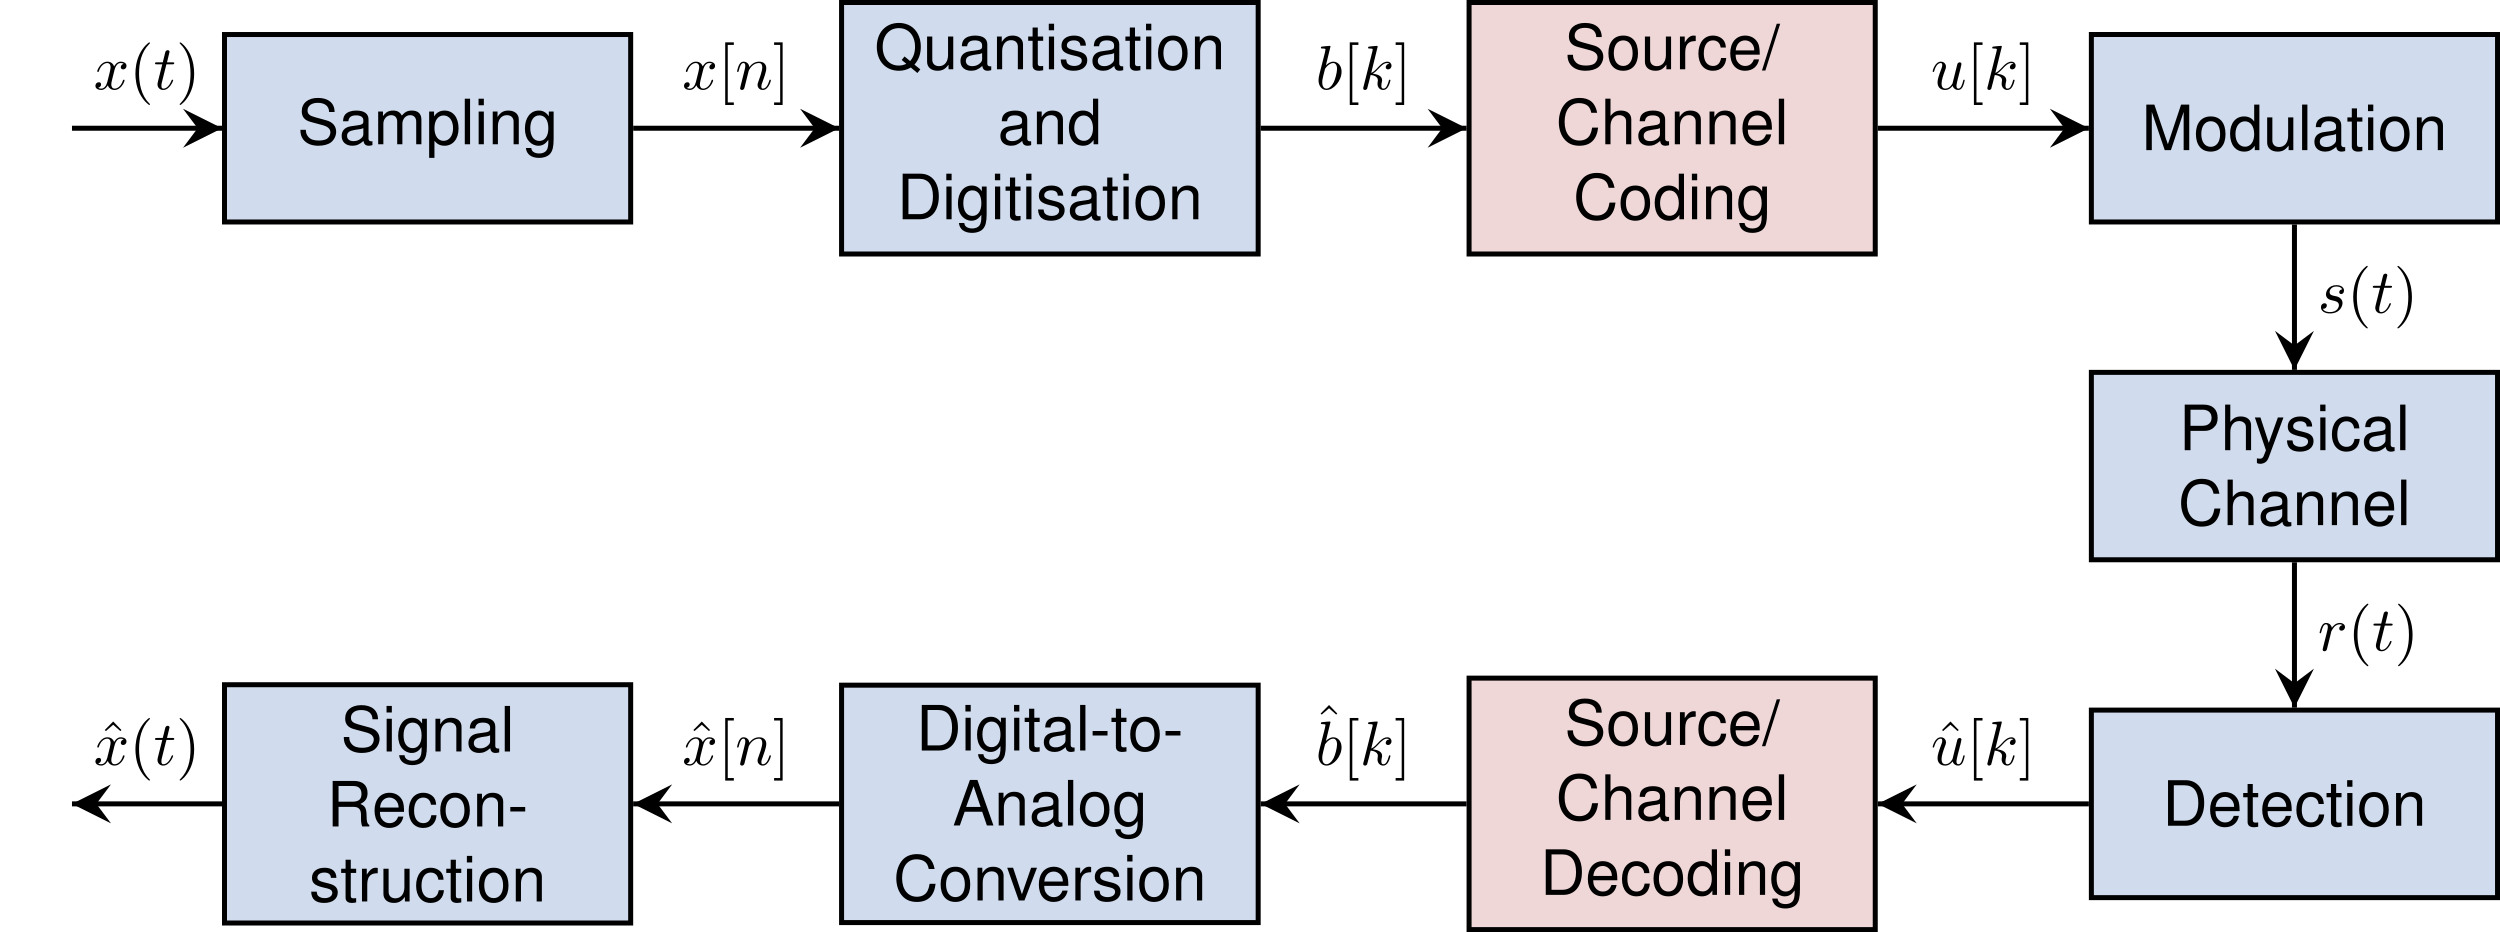 <?xml version="1.0" encoding="UTF-8"?>
<svg xmlns="http://www.w3.org/2000/svg" xmlns:xlink="http://www.w3.org/1999/xlink" width="398.584pt" height="148.609pt" viewBox="0 0 398.584 148.609" version="1.1">
<defs>
<g>
<symbol overflow="visible" id="glyph0-0">
<path style="stroke:none;" d=""/>
</symbol>
<symbol overflow="visible" id="glyph0-1">
<path style="stroke:none;" d="M 5.938 -5.141 C 5.938 -6.562 4.953 -7.391 3.281 -7.391 C 1.688 -7.391 0.703 -6.562 0.703 -5.25 C 0.703 -4.359 1.172 -3.812 2.125 -3.562 L 3.922 -3.078 C 4.844 -2.844 5.266 -2.469 5.266 -1.906 C 5.266 -1.516 5.047 -1.109 4.75 -0.891 C 4.453 -0.703 4 -0.594 3.406 -0.594 C 2.625 -0.594 2.078 -0.781 1.734 -1.203 C 1.469 -1.516 1.344 -1.859 1.359 -2.312 L 0.484 -2.312 C 0.484 -1.641 0.625 -1.203 0.906 -0.812 C 1.406 -0.125 2.25 0.234 3.344 0.234 C 4.219 0.234 4.922 0.031 5.391 -0.328 C 5.875 -0.719 6.188 -1.359 6.188 -2 C 6.188 -2.891 5.625 -3.547 4.641 -3.812 L 2.828 -4.312 C 1.938 -4.547 1.625 -4.828 1.625 -5.391 C 1.625 -6.125 2.266 -6.609 3.25 -6.609 C 4.406 -6.609 5.047 -6.078 5.062 -5.141 Z M 5.938 -5.141 "/>
</symbol>
<symbol overflow="visible" id="glyph0-2">
<path style="stroke:none;" d="M 5.328 -0.484 C 5.25 -0.469 5.203 -0.469 5.156 -0.469 C 4.859 -0.469 4.703 -0.625 4.703 -0.875 L 4.703 -3.953 C 4.703 -4.875 4.031 -5.375 2.734 -5.375 C 1.984 -5.375 1.359 -5.156 1 -4.766 C 0.766 -4.5 0.672 -4.203 0.641 -3.672 L 1.484 -3.672 C 1.562 -4.312 1.938 -4.609 2.719 -4.609 C 3.453 -4.609 3.875 -4.328 3.875 -3.828 L 3.875 -3.609 C 3.875 -3.266 3.672 -3.109 3.016 -3.031 C 1.828 -2.875 1.656 -2.844 1.328 -2.719 C 0.734 -2.469 0.422 -2 0.422 -1.312 C 0.422 -0.375 1.078 0.234 2.141 0.234 C 2.797 0.234 3.312 0 3.906 -0.531 C 3.969 -0.016 4.234 0.234 4.766 0.234 C 4.938 0.234 5.062 0.203 5.328 0.141 Z M 3.875 -1.641 C 3.875 -1.359 3.797 -1.203 3.547 -0.969 C 3.203 -0.656 2.797 -0.5 2.312 -0.5 C 1.672 -0.5 1.281 -0.812 1.281 -1.328 C 1.281 -1.891 1.656 -2.156 2.547 -2.297 C 3.422 -2.406 3.594 -2.453 3.875 -2.578 Z M 3.875 -1.641 "/>
</symbol>
<symbol overflow="visible" id="glyph0-3">
<path style="stroke:none;" d="M 0.703 -5.219 L 0.703 0 L 1.531 0 L 1.531 -3.281 C 1.531 -4.031 2.078 -4.641 2.766 -4.641 C 3.375 -4.641 3.734 -4.266 3.734 -3.594 L 3.734 0 L 4.562 0 L 4.562 -3.281 C 4.562 -4.031 5.109 -4.641 5.797 -4.641 C 6.406 -4.641 6.766 -4.25 6.766 -3.594 L 6.766 0 L 7.594 0 L 7.594 -3.922 C 7.594 -4.859 7.062 -5.375 6.078 -5.375 C 5.391 -5.375 4.969 -5.156 4.469 -4.578 C 4.172 -5.141 3.75 -5.375 3.078 -5.375 C 2.375 -5.375 1.906 -5.109 1.469 -4.484 L 1.469 -5.219 Z M 0.703 -5.219 "/>
</symbol>
<symbol overflow="visible" id="glyph0-4">
<path style="stroke:none;" d="M 0.531 2.172 L 1.375 2.172 L 1.375 -0.547 C 1.812 -0.016 2.297 0.234 2.984 0.234 C 4.328 0.234 5.219 -0.859 5.219 -2.516 C 5.219 -4.281 4.359 -5.375 2.969 -5.375 C 2.266 -5.375 1.688 -5.047 1.312 -4.438 L 1.312 -5.219 L 0.531 -5.219 Z M 2.828 -4.594 C 3.75 -4.594 4.344 -3.781 4.344 -2.547 C 4.344 -1.359 3.734 -0.547 2.828 -0.547 C 1.953 -0.547 1.375 -1.344 1.375 -2.578 C 1.375 -3.797 1.953 -4.594 2.828 -4.594 Z M 2.828 -4.594 "/>
</symbol>
<symbol overflow="visible" id="glyph0-5">
<path style="stroke:none;" d="M 1.516 -7.266 L 0.672 -7.266 L 0.672 0 L 1.516 0 Z M 1.516 -7.266 "/>
</symbol>
<symbol overflow="visible" id="glyph0-6">
<path style="stroke:none;" d="M 1.5 -5.219 L 0.672 -5.219 L 0.672 0 L 1.5 0 Z M 1.5 -7.266 L 0.656 -7.266 L 0.656 -6.219 L 1.5 -6.219 Z M 1.5 -7.266 "/>
</symbol>
<symbol overflow="visible" id="glyph0-7">
<path style="stroke:none;" d="M 0.703 -5.219 L 0.703 0 L 1.531 0 L 1.531 -2.875 C 1.531 -3.953 2.094 -4.641 2.953 -4.641 C 3.609 -4.641 4.031 -4.25 4.031 -3.625 L 4.031 0 L 4.859 0 L 4.859 -3.953 C 4.859 -4.812 4.203 -5.375 3.203 -5.375 C 2.422 -5.375 1.922 -5.078 1.469 -4.344 L 1.469 -5.219 Z M 0.703 -5.219 "/>
</symbol>
<symbol overflow="visible" id="glyph0-8">
<path style="stroke:none;" d="M 4.109 -5.219 L 4.109 -4.469 C 3.688 -5.078 3.188 -5.375 2.516 -5.375 C 1.188 -5.375 0.297 -4.219 0.297 -2.516 C 0.297 -1.672 0.516 -0.969 0.953 -0.469 C 1.328 -0.031 1.891 0.234 2.438 0.234 C 3.094 0.234 3.562 -0.047 4.031 -0.703 L 4.031 -0.438 C 4.031 0.266 3.938 0.703 3.734 0.984 C 3.516 1.297 3.078 1.469 2.578 1.469 C 2.188 1.469 1.859 1.375 1.625 1.203 C 1.438 1.047 1.359 0.906 1.312 0.594 L 0.453 0.594 C 0.547 1.578 1.312 2.172 2.547 2.172 C 3.312 2.172 3.984 1.922 4.328 1.5 C 4.719 1.031 4.875 0.375 4.875 -0.859 L 4.875 -5.219 Z M 2.609 -4.609 C 3.5 -4.609 4.031 -3.844 4.031 -2.547 C 4.031 -1.297 3.484 -0.531 2.609 -0.531 C 1.703 -0.531 1.156 -1.312 1.156 -2.578 C 1.156 -3.828 1.719 -4.609 2.609 -4.609 Z M 2.609 -4.609 "/>
</symbol>
<symbol overflow="visible" id="glyph0-9">
<path style="stroke:none;" d="M 7.312 0.016 L 6.375 -0.75 C 7.062 -1.516 7.391 -2.453 7.391 -3.594 C 7.391 -5.859 5.984 -7.391 3.891 -7.391 C 1.797 -7.391 0.375 -5.859 0.375 -3.578 C 0.375 -1.312 1.797 0.234 3.891 0.234 C 4.609 0.234 5.203 0.062 5.797 -0.281 L 6.844 0.594 Z M 4.797 -2.047 L 4.344 -1.484 L 5.078 -0.875 C 4.641 -0.672 4.312 -0.594 3.875 -0.594 C 2.328 -0.594 1.312 -1.781 1.312 -3.578 C 1.312 -5.375 2.344 -6.562 3.891 -6.562 C 5.438 -6.562 6.469 -5.375 6.469 -3.594 C 6.469 -2.656 6.219 -1.922 5.688 -1.312 Z M 4.797 -2.047 "/>
</symbol>
<symbol overflow="visible" id="glyph0-10">
<path style="stroke:none;" d="M 4.812 0 L 4.812 -5.219 L 3.984 -5.219 L 3.984 -2.266 C 3.984 -1.203 3.422 -0.5 2.547 -0.5 C 1.891 -0.5 1.469 -0.891 1.469 -1.531 L 1.469 -5.219 L 0.641 -5.219 L 0.641 -1.203 C 0.641 -0.328 1.297 0.234 2.312 0.234 C 3.078 0.234 3.562 -0.047 4.062 -0.734 L 4.062 0 Z M 4.812 0 "/>
</symbol>
<symbol overflow="visible" id="glyph0-11">
<path style="stroke:none;" d="M 2.531 -5.219 L 1.672 -5.219 L 1.672 -6.656 L 0.844 -6.656 L 0.844 -5.219 L 0.141 -5.219 L 0.141 -4.547 L 0.844 -4.547 L 0.844 -0.594 C 0.844 -0.062 1.203 0.234 1.859 0.234 C 2.047 0.234 2.25 0.203 2.531 0.156 L 2.531 -0.531 C 2.422 -0.516 2.297 -0.5 2.141 -0.5 C 1.781 -0.5 1.672 -0.594 1.672 -0.969 L 1.672 -4.547 L 2.531 -4.547 Z M 2.531 -5.219 "/>
</symbol>
<symbol overflow="visible" id="glyph0-12">
<path style="stroke:none;" d="M 4.359 -3.766 C 4.359 -4.797 3.672 -5.375 2.469 -5.375 C 1.25 -5.375 0.469 -4.75 0.469 -3.781 C 0.469 -2.953 0.891 -2.578 2.125 -2.266 L 2.906 -2.078 C 3.484 -1.938 3.703 -1.734 3.703 -1.359 C 3.703 -0.875 3.219 -0.531 2.5 -0.531 C 2.047 -0.531 1.672 -0.672 1.453 -0.891 C 1.328 -1.031 1.266 -1.188 1.219 -1.562 L 0.344 -1.562 C 0.375 -0.344 1.062 0.234 2.422 0.234 C 3.734 0.234 4.578 -0.422 4.578 -1.422 C 4.578 -2.203 4.141 -2.625 3.094 -2.875 L 2.297 -3.078 C 1.625 -3.234 1.328 -3.453 1.328 -3.812 C 1.328 -4.297 1.766 -4.609 2.438 -4.609 C 3.109 -4.609 3.469 -4.312 3.484 -3.766 Z M 4.359 -3.766 "/>
</symbol>
<symbol overflow="visible" id="glyph0-13">
<path style="stroke:none;" d="M 2.719 -5.375 C 1.25 -5.375 0.359 -4.328 0.359 -2.578 C 0.359 -0.812 1.234 0.234 2.719 0.234 C 4.188 0.234 5.078 -0.812 5.078 -2.531 C 5.078 -4.344 4.219 -5.375 2.719 -5.375 Z M 2.719 -4.609 C 3.656 -4.609 4.219 -3.844 4.219 -2.547 C 4.219 -1.312 3.641 -0.531 2.719 -0.531 C 1.797 -0.531 1.219 -1.312 1.219 -2.578 C 1.219 -3.828 1.797 -4.609 2.719 -4.609 Z M 2.719 -4.609 "/>
</symbol>
<symbol overflow="visible" id="glyph0-14">
<path style="stroke:none;" d="M 4.938 -7.266 L 4.109 -7.266 L 4.109 -4.562 C 3.766 -5.094 3.203 -5.375 2.5 -5.375 C 1.141 -5.375 0.266 -4.281 0.266 -2.625 C 0.266 -0.859 1.125 0.234 2.531 0.234 C 3.25 0.234 3.75 -0.047 4.203 -0.688 L 4.203 0 L 4.938 0 Z M 2.641 -4.594 C 3.531 -4.594 4.109 -3.797 4.109 -2.547 C 4.109 -1.344 3.531 -0.547 2.656 -0.547 C 1.734 -0.547 1.125 -1.359 1.125 -2.578 C 1.125 -3.781 1.734 -4.594 2.641 -4.594 Z M 2.641 -4.594 "/>
</symbol>
<symbol overflow="visible" id="glyph0-15">
<path style="stroke:none;" d="M 0.891 0 L 3.688 0 C 5.516 0 6.656 -1.375 6.656 -3.641 C 6.656 -5.891 5.531 -7.266 3.688 -7.266 L 0.891 -7.266 Z M 1.812 -0.812 L 1.812 -6.453 L 3.531 -6.453 C 4.969 -6.453 5.719 -5.484 5.719 -3.625 C 5.719 -1.797 4.969 -0.812 3.531 -0.812 Z M 1.812 -0.812 "/>
</symbol>
<symbol overflow="visible" id="glyph0-16">
<path style="stroke:none;" d="M 0.688 -5.219 L 0.688 0 L 1.531 0 L 1.531 -2.719 C 1.531 -3.453 1.719 -3.953 2.109 -4.234 C 2.375 -4.422 2.625 -4.484 3.203 -4.5 L 3.203 -5.344 C 3.062 -5.359 2.984 -5.375 2.875 -5.375 C 2.344 -5.375 1.938 -5.047 1.453 -4.281 L 1.453 -5.219 Z M 0.688 -5.219 "/>
</symbol>
<symbol overflow="visible" id="glyph0-17">
<path style="stroke:none;" d="M 4.688 -3.469 C 4.656 -3.984 4.547 -4.312 4.344 -4.594 C 3.984 -5.078 3.359 -5.375 2.625 -5.375 C 1.219 -5.375 0.312 -4.25 0.312 -2.516 C 0.312 -0.844 1.203 0.234 2.625 0.234 C 3.875 0.234 4.656 -0.516 4.75 -1.797 L 3.922 -1.797 C 3.781 -0.953 3.344 -0.531 2.641 -0.531 C 1.719 -0.531 1.172 -1.281 1.172 -2.516 C 1.172 -3.828 1.719 -4.609 2.625 -4.609 C 3.312 -4.609 3.766 -4.203 3.859 -3.469 Z M 4.688 -3.469 "/>
</symbol>
<symbol overflow="visible" id="glyph0-18">
<path style="stroke:none;" d="M 5.109 -2.328 C 5.109 -3.125 5.047 -3.609 4.906 -4 C 4.562 -4.859 3.766 -5.375 2.797 -5.375 C 1.328 -5.375 0.406 -4.25 0.406 -2.547 C 0.406 -0.828 1.312 0.234 2.766 0.234 C 3.969 0.234 4.797 -0.453 5 -1.578 L 4.172 -1.578 C 3.938 -0.891 3.469 -0.531 2.797 -0.531 C 2.266 -0.531 1.828 -0.781 1.547 -1.219 C 1.344 -1.516 1.281 -1.812 1.266 -2.328 Z M 1.281 -3.016 C 1.359 -3.984 1.938 -4.609 2.781 -4.609 C 3.594 -4.609 4.234 -3.922 4.234 -3.078 C 4.234 -3.047 4.234 -3.031 4.219 -3.016 Z M 1.281 -3.016 "/>
</symbol>
<symbol overflow="visible" id="glyph0-19">
<path style="stroke:none;" d="M 2.281 -7.266 L -0.078 0.203 L 0.469 0.203 L 2.828 -7.266 Z M 2.281 -7.266 "/>
</symbol>
<symbol overflow="visible" id="glyph0-20">
<path style="stroke:none;" d="M 6.594 -5.016 C 6.312 -6.609 5.391 -7.391 3.797 -7.391 C 2.828 -7.391 2.031 -7.078 1.5 -6.484 C 0.844 -5.766 0.484 -4.719 0.484 -3.547 C 0.484 -2.359 0.844 -1.328 1.531 -0.625 C 2.094 -0.047 2.812 0.234 3.766 0.234 C 5.531 0.234 6.531 -0.734 6.75 -2.656 L 5.797 -2.656 C 5.719 -2.156 5.609 -1.812 5.469 -1.531 C 5.156 -0.922 4.547 -0.594 3.766 -0.594 C 2.328 -0.594 1.406 -1.75 1.406 -3.562 C 1.406 -5.422 2.281 -6.562 3.688 -6.562 C 4.281 -6.562 4.828 -6.391 5.125 -6.109 C 5.391 -5.859 5.547 -5.547 5.656 -5.016 Z M 6.594 -5.016 "/>
</symbol>
<symbol overflow="visible" id="glyph0-21">
<path style="stroke:none;" d="M 0.703 -7.266 L 0.703 0 L 1.531 0 L 1.531 -2.875 C 1.531 -3.953 2.078 -4.641 2.938 -4.641 C 3.203 -4.641 3.484 -4.562 3.672 -4.406 C 3.922 -4.234 4.016 -3.984 4.016 -3.625 L 4.016 0 L 4.844 0 L 4.844 -3.953 C 4.844 -4.828 4.219 -5.375 3.203 -5.375 C 2.469 -5.375 2.016 -5.141 1.531 -4.5 L 1.531 -7.266 Z M 0.703 -7.266 "/>
</symbol>
<symbol overflow="visible" id="glyph0-22">
<path style="stroke:none;" d="M 4.672 0 L 6.703 -6.094 L 6.703 0 L 7.594 0 L 7.594 -7.266 L 6.297 -7.266 L 4.188 -0.938 L 2.031 -7.266 L 0.75 -7.266 L 0.75 0 L 1.625 0 L 1.625 -6.094 L 3.688 0 Z M 4.672 0 "/>
</symbol>
<symbol overflow="visible" id="glyph0-23">
<path style="stroke:none;" d="M 1.828 -3.078 L 4.109 -3.078 C 4.688 -3.078 5.141 -3.25 5.516 -3.594 C 5.969 -4 6.156 -4.469 6.156 -5.141 C 6.156 -6.5 5.344 -7.266 3.906 -7.266 L 0.906 -7.266 L 0.906 0 L 1.828 0 Z M 1.828 -3.891 L 1.828 -6.453 L 3.766 -6.453 C 4.656 -6.453 5.188 -5.969 5.188 -5.172 C 5.188 -4.375 4.656 -3.891 3.766 -3.891 Z M 1.828 -3.891 "/>
</symbol>
<symbol overflow="visible" id="glyph0-24">
<path style="stroke:none;" d="M 3.875 -5.219 L 2.422 -1.156 L 1.094 -5.219 L 0.203 -5.219 L 1.969 0.016 L 1.641 0.844 C 1.516 1.219 1.328 1.359 0.984 1.359 C 0.859 1.359 0.719 1.328 0.531 1.297 L 0.531 2.047 C 0.703 2.141 0.875 2.172 1.094 2.172 C 1.359 2.172 1.656 2.078 1.875 1.922 C 2.141 1.734 2.281 1.516 2.438 1.094 L 4.766 -5.219 Z M 3.875 -5.219 "/>
</symbol>
<symbol overflow="visible" id="glyph0-25">
<path style="stroke:none;" d="M 2.828 -3.109 L 0.453 -3.109 L 0.453 -2.391 L 2.828 -2.391 Z M 2.828 -3.109 "/>
</symbol>
<symbol overflow="visible" id="glyph0-26">
<path style="stroke:none;" d="M 4.719 -2.188 L 5.469 0 L 6.516 0 L 3.953 -7.266 L 2.766 -7.266 L 0.172 0 L 1.156 0 L 1.922 -2.188 Z M 4.469 -2.953 L 2.156 -2.953 L 3.344 -6.266 Z M 4.469 -2.953 "/>
</symbol>
<symbol overflow="visible" id="glyph0-27">
<path style="stroke:none;" d="M 2.844 0 L 4.844 -5.219 L 3.906 -5.219 L 2.438 -0.984 L 1.031 -5.219 L 0.094 -5.219 L 1.938 0 Z M 2.844 0 "/>
</symbol>
<symbol overflow="visible" id="glyph0-28">
<path style="stroke:none;" d="M 1.859 -3.125 L 4.25 -3.125 C 5.078 -3.125 5.438 -2.734 5.438 -1.828 L 5.438 -1.188 C 5.438 -0.734 5.516 -0.297 5.641 0 L 6.766 0 L 6.766 -0.234 C 6.422 -0.469 6.344 -0.734 6.328 -1.688 C 6.312 -2.891 6.125 -3.25 5.344 -3.594 C 6.156 -3.984 6.484 -4.5 6.484 -5.328 C 6.484 -6.578 5.703 -7.266 4.281 -7.266 L 0.922 -7.266 L 0.922 0 L 1.859 0 Z M 1.859 -3.953 L 1.859 -6.453 L 4.094 -6.453 C 4.609 -6.453 4.922 -6.375 5.141 -6.172 C 5.391 -5.969 5.516 -5.625 5.516 -5.188 C 5.516 -4.344 5.078 -3.953 4.094 -3.953 Z M 1.859 -3.953 "/>
</symbol>
<symbol overflow="visible" id="glyph1-0">
<path style="stroke:none;" d=""/>
</symbol>
<symbol overflow="visible" id="glyph1-1">
<path style="stroke:none;" d="M 3.328 -3.016 C 3.391 -3.266 3.625 -4.188 4.312 -4.188 C 4.359 -4.188 4.609 -4.188 4.812 -4.062 C 4.531 -4 4.344 -3.766 4.344 -3.516 C 4.344 -3.359 4.453 -3.172 4.719 -3.172 C 4.938 -3.172 5.25 -3.344 5.25 -3.75 C 5.25 -4.266 4.672 -4.406 4.328 -4.406 C 3.75 -4.406 3.406 -3.875 3.281 -3.656 C 3.031 -4.312 2.5 -4.406 2.203 -4.406 C 1.172 -4.406 0.594 -3.125 0.594 -2.875 C 0.594 -2.766 0.703 -2.766 0.719 -2.766 C 0.797 -2.766 0.828 -2.797 0.844 -2.875 C 1.188 -3.938 1.844 -4.188 2.188 -4.188 C 2.375 -4.188 2.719 -4.094 2.719 -3.516 C 2.719 -3.203 2.547 -2.547 2.188 -1.141 C 2.031 -0.531 1.672 -0.109 1.234 -0.109 C 1.172 -0.109 0.953 -0.109 0.734 -0.234 C 0.984 -0.297 1.203 -0.5 1.203 -0.781 C 1.203 -1.047 0.984 -1.125 0.844 -1.125 C 0.531 -1.125 0.297 -0.875 0.297 -0.547 C 0.297 -0.094 0.781 0.109 1.219 0.109 C 1.891 0.109 2.25 -0.594 2.266 -0.641 C 2.391 -0.281 2.75 0.109 3.344 0.109 C 4.375 0.109 4.938 -1.172 4.938 -1.422 C 4.938 -1.531 4.859 -1.531 4.828 -1.531 C 4.734 -1.531 4.719 -1.484 4.688 -1.422 C 4.359 -0.344 3.688 -0.109 3.375 -0.109 C 2.984 -0.109 2.828 -0.422 2.828 -0.766 C 2.828 -0.984 2.875 -1.203 2.984 -1.641 Z M 3.328 -3.016 "/>
</symbol>
<symbol overflow="visible" id="glyph1-2">
<path style="stroke:none;" d="M 2.047 -3.984 L 2.984 -3.984 C 3.188 -3.984 3.297 -3.984 3.297 -4.188 C 3.297 -4.297 3.188 -4.297 3.016 -4.297 L 2.141 -4.297 C 2.5 -5.719 2.547 -5.906 2.547 -5.969 C 2.547 -6.141 2.422 -6.234 2.25 -6.234 C 2.219 -6.234 1.938 -6.234 1.859 -5.875 L 1.469 -4.297 L 0.531 -4.297 C 0.328 -4.297 0.234 -4.297 0.234 -4.109 C 0.234 -3.984 0.312 -3.984 0.516 -3.984 L 1.391 -3.984 C 0.672 -1.156 0.625 -0.984 0.625 -0.812 C 0.625 -0.266 1 0.109 1.547 0.109 C 2.562 0.109 3.125 -1.344 3.125 -1.422 C 3.125 -1.531 3.047 -1.531 3.016 -1.531 C 2.922 -1.531 2.906 -1.5 2.859 -1.391 C 2.438 -0.344 1.906 -0.109 1.562 -0.109 C 1.359 -0.109 1.25 -0.234 1.25 -0.562 C 1.25 -0.812 1.281 -0.875 1.312 -1.047 Z M 2.047 -3.984 "/>
</symbol>
<symbol overflow="visible" id="glyph1-3">
<path style="stroke:none;" d="M 0.875 -0.594 C 0.844 -0.438 0.781 -0.203 0.781 -0.156 C 0.781 0.016 0.922 0.109 1.078 0.109 C 1.203 0.109 1.375 0.031 1.453 -0.172 C 1.453 -0.188 1.578 -0.656 1.641 -0.906 L 1.859 -1.797 C 1.906 -2.031 1.969 -2.25 2.031 -2.469 C 2.062 -2.641 2.141 -2.938 2.156 -2.969 C 2.297 -3.281 2.828 -4.188 3.781 -4.188 C 4.234 -4.188 4.312 -3.812 4.312 -3.484 C 4.312 -2.875 3.828 -1.594 3.672 -1.172 C 3.578 -0.938 3.562 -0.812 3.562 -0.703 C 3.562 -0.234 3.922 0.109 4.391 0.109 C 5.328 0.109 5.688 -1.344 5.688 -1.422 C 5.688 -1.531 5.609 -1.531 5.578 -1.531 C 5.469 -1.531 5.469 -1.5 5.422 -1.344 C 5.219 -0.672 4.891 -0.109 4.406 -0.109 C 4.234 -0.109 4.172 -0.203 4.172 -0.438 C 4.172 -0.688 4.25 -0.922 4.344 -1.141 C 4.531 -1.672 4.953 -2.766 4.953 -3.344 C 4.953 -4 4.531 -4.406 3.812 -4.406 C 2.906 -4.406 2.422 -3.766 2.25 -3.531 C 2.203 -4.094 1.797 -4.406 1.328 -4.406 C 0.875 -4.406 0.688 -4.016 0.594 -3.844 C 0.422 -3.5 0.297 -2.906 0.297 -2.875 C 0.297 -2.766 0.391 -2.766 0.406 -2.766 C 0.516 -2.766 0.516 -2.781 0.578 -3 C 0.75 -3.703 0.953 -4.188 1.312 -4.188 C 1.5 -4.188 1.609 -4.062 1.609 -3.734 C 1.609 -3.516 1.578 -3.406 1.453 -2.891 Z M 0.875 -0.594 "/>
</symbol>
<symbol overflow="visible" id="glyph1-4">
<path style="stroke:none;" d="M 2.375 -6.812 C 2.375 -6.812 2.375 -6.922 2.25 -6.922 C 2.031 -6.922 1.297 -6.844 1.031 -6.812 C 0.953 -6.812 0.844 -6.797 0.844 -6.625 C 0.844 -6.5 0.938 -6.5 1.094 -6.5 C 1.562 -6.5 1.578 -6.438 1.578 -6.328 C 1.578 -6.266 1.5 -5.922 1.453 -5.719 L 0.625 -2.469 C 0.516 -1.969 0.469 -1.797 0.469 -1.453 C 0.469 -0.516 1 0.109 1.734 0.109 C 2.906 0.109 4.141 -1.375 4.141 -2.812 C 4.141 -3.719 3.609 -4.406 2.812 -4.406 C 2.359 -4.406 1.938 -4.109 1.641 -3.812 Z M 1.453 -3.047 C 1.5 -3.266 1.5 -3.281 1.594 -3.391 C 2.078 -4.031 2.531 -4.188 2.797 -4.188 C 3.156 -4.188 3.422 -3.891 3.422 -3.25 C 3.422 -2.656 3.094 -1.516 2.906 -1.141 C 2.578 -0.469 2.125 -0.109 1.734 -0.109 C 1.391 -0.109 1.062 -0.375 1.062 -1.109 C 1.062 -1.312 1.062 -1.5 1.219 -2.125 Z M 1.453 -3.047 "/>
</symbol>
<symbol overflow="visible" id="glyph1-5">
<path style="stroke:none;" d="M 2.859 -6.812 C 2.859 -6.812 2.859 -6.922 2.734 -6.922 C 2.5 -6.922 1.781 -6.844 1.516 -6.812 C 1.438 -6.812 1.328 -6.797 1.328 -6.625 C 1.328 -6.5 1.422 -6.5 1.562 -6.5 C 2.047 -6.5 2.062 -6.438 2.062 -6.328 L 2.031 -6.125 L 0.594 -0.391 C 0.547 -0.25 0.547 -0.234 0.547 -0.172 C 0.547 0.062 0.75 0.109 0.844 0.109 C 0.969 0.109 1.109 0.016 1.172 -0.094 C 1.219 -0.188 1.672 -2.031 1.734 -2.281 C 2.078 -2.25 2.891 -2.094 2.891 -1.438 C 2.891 -1.359 2.891 -1.328 2.859 -1.219 C 2.844 -1.109 2.828 -0.984 2.828 -0.875 C 2.828 -0.297 3.219 0.109 3.734 0.109 C 4.031 0.109 4.312 -0.047 4.531 -0.422 C 4.781 -0.859 4.891 -1.406 4.891 -1.422 C 4.891 -1.531 4.797 -1.531 4.766 -1.531 C 4.672 -1.531 4.656 -1.484 4.625 -1.344 C 4.422 -0.625 4.203 -0.109 3.766 -0.109 C 3.562 -0.109 3.438 -0.219 3.438 -0.578 C 3.438 -0.75 3.484 -0.984 3.516 -1.141 C 3.562 -1.312 3.562 -1.344 3.562 -1.453 C 3.562 -2.094 2.938 -2.375 2.078 -2.5 C 2.391 -2.672 2.719 -2.984 2.938 -3.234 C 3.422 -3.766 3.875 -4.188 4.359 -4.188 C 4.422 -4.188 4.438 -4.188 4.453 -4.172 C 4.578 -4.156 4.578 -4.156 4.672 -4.094 C 4.688 -4.094 4.688 -4.078 4.703 -4.062 C 4.234 -4.031 4.141 -3.641 4.141 -3.516 C 4.141 -3.359 4.25 -3.172 4.516 -3.172 C 4.781 -3.172 5.062 -3.391 5.062 -3.781 C 5.062 -4.078 4.828 -4.406 4.391 -4.406 C 4.109 -4.406 3.656 -4.328 2.938 -3.531 C 2.594 -3.156 2.203 -2.75 1.828 -2.609 Z M 2.859 -6.812 "/>
</symbol>
<symbol overflow="visible" id="glyph1-6">
<path style="stroke:none;" d="M 3.484 -0.562 C 3.594 -0.156 3.953 0.109 4.375 0.109 C 4.719 0.109 4.953 -0.125 5.109 -0.438 C 5.281 -0.797 5.406 -1.406 5.406 -1.422 C 5.406 -1.531 5.328 -1.531 5.297 -1.531 C 5.188 -1.531 5.188 -1.484 5.156 -1.344 C 5.016 -0.781 4.828 -0.109 4.406 -0.109 C 4.203 -0.109 4.094 -0.234 4.094 -0.562 C 4.094 -0.781 4.219 -1.25 4.297 -1.609 L 4.578 -2.688 C 4.609 -2.828 4.703 -3.203 4.75 -3.359 C 4.797 -3.594 4.891 -3.969 4.891 -4.031 C 4.891 -4.203 4.75 -4.297 4.609 -4.297 C 4.562 -4.297 4.297 -4.281 4.219 -3.953 C 4.031 -3.219 3.594 -1.469 3.469 -0.953 C 3.453 -0.906 3.062 -0.109 2.328 -0.109 C 1.812 -0.109 1.719 -0.562 1.719 -0.922 C 1.719 -1.484 2 -2.266 2.25 -2.953 C 2.375 -3.266 2.422 -3.406 2.422 -3.594 C 2.422 -4.031 2.109 -4.406 1.609 -4.406 C 0.656 -4.406 0.297 -2.953 0.297 -2.875 C 0.297 -2.766 0.391 -2.766 0.406 -2.766 C 0.516 -2.766 0.516 -2.797 0.562 -2.953 C 0.812 -3.812 1.203 -4.188 1.578 -4.188 C 1.672 -4.188 1.828 -4.172 1.828 -3.859 C 1.828 -3.625 1.719 -3.328 1.656 -3.188 C 1.281 -2.188 1.078 -1.578 1.078 -1.094 C 1.078 -0.141 1.766 0.109 2.297 0.109 C 2.953 0.109 3.312 -0.344 3.484 -0.562 Z M 3.484 -0.562 "/>
</symbol>
<symbol overflow="visible" id="glyph1-7">
<path style="stroke:none;" d="M 3.891 -3.734 C 3.625 -3.719 3.422 -3.5 3.422 -3.281 C 3.422 -3.141 3.516 -2.984 3.734 -2.984 C 3.953 -2.984 4.188 -3.156 4.188 -3.547 C 4.188 -4 3.766 -4.406 3 -4.406 C 1.688 -4.406 1.312 -3.391 1.312 -2.953 C 1.312 -2.172 2.047 -2.031 2.344 -1.969 C 2.859 -1.859 3.375 -1.75 3.375 -1.203 C 3.375 -0.953 3.156 -0.109 1.953 -0.109 C 1.812 -0.109 1.047 -0.109 0.812 -0.641 C 1.203 -0.594 1.453 -0.891 1.453 -1.172 C 1.453 -1.391 1.281 -1.516 1.078 -1.516 C 0.812 -1.516 0.516 -1.312 0.516 -0.859 C 0.516 -0.297 1.094 0.109 1.938 0.109 C 3.562 0.109 3.953 -1.094 3.953 -1.547 C 3.953 -1.906 3.766 -2.156 3.641 -2.266 C 3.375 -2.547 3.078 -2.609 2.641 -2.688 C 2.281 -2.766 1.891 -2.844 1.891 -3.297 C 1.891 -3.578 2.125 -4.188 3 -4.188 C 3.25 -4.188 3.75 -4.109 3.891 -3.734 Z M 3.891 -3.734 "/>
</symbol>
<symbol overflow="visible" id="glyph1-8">
<path style="stroke:none;" d="M 0.875 -0.594 C 0.844 -0.438 0.781 -0.203 0.781 -0.156 C 0.781 0.016 0.922 0.109 1.078 0.109 C 1.203 0.109 1.375 0.031 1.453 -0.172 C 1.469 -0.203 1.797 -1.562 1.844 -1.75 C 1.922 -2.078 2.109 -2.766 2.156 -3.047 C 2.203 -3.172 2.484 -3.641 2.719 -3.859 C 2.797 -3.922 3.094 -4.188 3.516 -4.188 C 3.781 -4.188 3.922 -4.062 3.938 -4.062 C 3.641 -4.016 3.422 -3.781 3.422 -3.516 C 3.422 -3.359 3.531 -3.172 3.797 -3.172 C 4.062 -3.172 4.344 -3.406 4.344 -3.766 C 4.344 -4.109 4.031 -4.406 3.516 -4.406 C 2.875 -4.406 2.438 -3.922 2.25 -3.641 C 2.156 -4.094 1.797 -4.406 1.328 -4.406 C 0.875 -4.406 0.688 -4.016 0.594 -3.844 C 0.422 -3.5 0.297 -2.906 0.297 -2.875 C 0.297 -2.766 0.391 -2.766 0.406 -2.766 C 0.516 -2.766 0.516 -2.781 0.578 -3 C 0.75 -3.703 0.953 -4.188 1.312 -4.188 C 1.469 -4.188 1.609 -4.109 1.609 -3.734 C 1.609 -3.516 1.578 -3.406 1.453 -2.891 Z M 0.875 -0.594 "/>
</symbol>
<symbol overflow="visible" id="glyph2-0">
<path style="stroke:none;" d=""/>
</symbol>
<symbol overflow="visible" id="glyph2-1">
<path style="stroke:none;" d="M 3.297 2.391 C 3.297 2.359 3.297 2.344 3.125 2.172 C 1.891 0.922 1.562 -0.969 1.562 -2.5 C 1.562 -4.234 1.938 -5.969 3.172 -7.203 C 3.297 -7.328 3.297 -7.344 3.297 -7.375 C 3.297 -7.453 3.266 -7.484 3.203 -7.484 C 3.094 -7.484 2.203 -6.797 1.609 -5.531 C 1.109 -4.438 0.984 -3.328 0.984 -2.5 C 0.984 -1.719 1.094 -0.516 1.641 0.625 C 2.25 1.844 3.094 2.5 3.203 2.5 C 3.266 2.5 3.297 2.469 3.297 2.391 Z M 3.297 2.391 "/>
</symbol>
<symbol overflow="visible" id="glyph2-2">
<path style="stroke:none;" d="M 2.875 -2.5 C 2.875 -3.266 2.766 -4.469 2.219 -5.609 C 1.625 -6.828 0.766 -7.484 0.672 -7.484 C 0.609 -7.484 0.562 -7.438 0.562 -7.375 C 0.562 -7.344 0.562 -7.328 0.75 -7.141 C 1.734 -6.156 2.297 -4.578 2.297 -2.5 C 2.297 -0.781 1.938 0.969 0.703 2.219 C 0.562 2.344 0.562 2.359 0.562 2.391 C 0.562 2.453 0.609 2.5 0.672 2.5 C 0.766 2.5 1.672 1.812 2.25 0.547 C 2.766 -0.547 2.875 -1.656 2.875 -2.5 Z M 2.875 -2.5 "/>
</symbol>
<symbol overflow="visible" id="glyph2-3">
<path style="stroke:none;" d="M 2.547 2.5 L 2.547 2.094 L 1.578 2.094 L 1.578 -7.078 L 2.547 -7.078 L 2.547 -7.484 L 1.172 -7.484 L 1.172 2.5 Z M 2.547 2.5 "/>
</symbol>
<symbol overflow="visible" id="glyph2-4">
<path style="stroke:none;" d="M 1.578 -7.484 L 0.219 -7.484 L 0.219 -7.078 L 1.188 -7.078 L 1.188 2.094 L 0.219 2.094 L 0.219 2.5 L 1.578 2.5 Z M 1.578 -7.484 "/>
</symbol>
<symbol overflow="visible" id="glyph2-5">
<path style="stroke:none;" d="M 2.5 -6.922 L 1.156 -5.562 L 1.328 -5.391 L 2.5 -6.406 L 3.641 -5.391 L 3.812 -5.562 Z M 2.5 -6.922 "/>
</symbol>
</g>
<clipPath id="clip1">
  <path d="M 333 5 L 398.586 5 L 398.586 36 L 333 36 Z M 333 5 "/>
</clipPath>
<clipPath id="clip2">
  <path d="M 333 59 L 398.586 59 L 398.586 90 L 333 90 Z M 333 59 "/>
</clipPath>
<clipPath id="clip3">
  <path d="M 333 58 L 398.586 58 L 398.586 90 L 333 90 Z M 333 58 "/>
</clipPath>
<clipPath id="clip4">
  <path d="M 333 113 L 398.586 113 L 398.586 144 L 333 144 Z M 333 113 "/>
</clipPath>
<clipPath id="clip5">
  <path d="M 333 112 L 398.586 112 L 398.586 144 L 333 144 Z M 333 112 "/>
</clipPath>
<clipPath id="clip6">
  <path d="M 234 108 L 299 108 L 299 148.609 L 234 148.609 Z M 234 108 "/>
</clipPath>
<clipPath id="clip7">
  <path d="M 233 107 L 300 107 L 300 148.609 L 233 148.609 Z M 233 107 "/>
</clipPath>
</defs>
<g id="surface1">
<path style="fill-rule:nonzero;fill:rgb(81.339%,86.04%,92.619%);fill-opacity:1;stroke-width:0.797;stroke-linecap:butt;stroke-linejoin:miter;stroke:rgb(0%,0%,0%);stroke-opacity:1;stroke-miterlimit:10;" d="M 24.316 -14.944 L 89.074 -14.944 L 89.074 14.943 L 24.316 14.943 Z M 24.316 -14.944 " transform="matrix(1,0,0,-1,11.477,20.447)"/>
<g style="fill:rgb(0%,0%,0%);fill-opacity:1;">
  <use xlink:href="#glyph0-1" x="47.407" y="23.002"/>
  <use xlink:href="#glyph0-2" x="54.052" y="23.002"/>
  <use xlink:href="#glyph0-3" x="59.591" y="23.002"/>
  <use xlink:href="#glyph0-4" x="67.89" y="23.002"/>
  <use xlink:href="#glyph0-5" x="73.429" y="23.002"/>
  <use xlink:href="#glyph0-6" x="75.641" y="23.002"/>
  <use xlink:href="#glyph0-7" x="77.853" y="23.002"/>
  <use xlink:href="#glyph0-8" x="83.392" y="23.002"/>
</g>
<path style="fill-rule:nonzero;fill:rgb(81.339%,86.04%,92.619%);fill-opacity:1;stroke-width:0.797;stroke-linecap:butt;stroke-linejoin:miter;stroke:rgb(0%,0%,0%);stroke-opacity:1;stroke-miterlimit:10;" d="M 122.699 -20.049 L 189.117 -20.049 L 189.117 20.049 L 122.699 20.049 Z M 122.699 -20.049 " transform="matrix(1,0,0,-1,11.477,20.447)"/>
<g style="fill:rgb(0%,0%,0%);fill-opacity:1;">
  <use xlink:href="#glyph0-9" x="139.417" y="11.047"/>
  <use xlink:href="#glyph0-10" x="147.168" y="11.047"/>
  <use xlink:href="#glyph0-2" x="152.707" y="11.047"/>
  <use xlink:href="#glyph0-7" x="158.246" y="11.047"/>
  <use xlink:href="#glyph0-11" x="163.786" y="11.047"/>
  <use xlink:href="#glyph0-6" x="166.555" y="11.047"/>
  <use xlink:href="#glyph0-12" x="168.767" y="11.047"/>
  <use xlink:href="#glyph0-2" x="173.748" y="11.047"/>
  <use xlink:href="#glyph0-11" x="179.287" y="11.047"/>
  <use xlink:href="#glyph0-6" x="182.057" y="11.047"/>
  <use xlink:href="#glyph0-13" x="184.269" y="11.047"/>
  <use xlink:href="#glyph0-7" x="189.808" y="11.047"/>
</g>
<g style="fill:rgb(0%,0%,0%);fill-opacity:1;">
  <use xlink:href="#glyph0-2" x="159.073" y="23.002"/>
  <use xlink:href="#glyph0-7" x="164.612" y="23.002"/>
  <use xlink:href="#glyph0-14" x="170.151" y="23.002"/>
</g>
<g style="fill:rgb(0%,0%,0%);fill-opacity:1;">
  <use xlink:href="#glyph0-15" x="143.024" y="34.957"/>
  <use xlink:href="#glyph0-6" x="150.217" y="34.957"/>
  <use xlink:href="#glyph0-8" x="152.429" y="34.957"/>
  <use xlink:href="#glyph0-6" x="157.968" y="34.957"/>
  <use xlink:href="#glyph0-11" x="160.18" y="34.957"/>
  <use xlink:href="#glyph0-6" x="162.949" y="34.957"/>
  <use xlink:href="#glyph0-12" x="165.161" y="34.957"/>
  <use xlink:href="#glyph0-2" x="170.142" y="34.957"/>
  <use xlink:href="#glyph0-11" x="175.681" y="34.957"/>
  <use xlink:href="#glyph0-6" x="178.451" y="34.957"/>
  <use xlink:href="#glyph0-13" x="180.663" y="34.957"/>
  <use xlink:href="#glyph0-7" x="186.202" y="34.957"/>
</g>
<path style="fill-rule:nonzero;fill:rgb(94.04%,84%,84%);fill-opacity:1;stroke-width:0.797;stroke-linecap:butt;stroke-linejoin:miter;stroke:rgb(0%,0%,0%);stroke-opacity:1;stroke-miterlimit:10;" d="M 222.742 -20.049 L 287.5 -20.049 L 287.5 20.049 L 222.742 20.049 Z M 222.742 -20.049 " transform="matrix(1,0,0,-1,11.477,20.447)"/>
<g style="fill:rgb(0%,0%,0%);fill-opacity:1;">
  <use xlink:href="#glyph0-1" x="249.43" y="11.047"/>
  <use xlink:href="#glyph0-13" x="256.075" y="11.047"/>
  <use xlink:href="#glyph0-10" x="261.614" y="11.047"/>
  <use xlink:href="#glyph0-16" x="267.153" y="11.047"/>
  <use xlink:href="#glyph0-17" x="270.471" y="11.047"/>
  <use xlink:href="#glyph0-18" x="275.452" y="11.047"/>
  <use xlink:href="#glyph0-19" x="280.992" y="11.047"/>
</g>
<g style="fill:rgb(0%,0%,0%);fill-opacity:1;">
  <use xlink:href="#glyph0-20" x="248.045" y="23.002"/>
  <use xlink:href="#glyph0-21" x="255.238" y="23.002"/>
  <use xlink:href="#glyph0-2" x="260.777" y="23.002"/>
  <use xlink:href="#glyph0-7" x="266.316" y="23.002"/>
  <use xlink:href="#glyph0-7" x="271.856" y="23.002"/>
  <use xlink:href="#glyph0-18" x="277.395" y="23.002"/>
  <use xlink:href="#glyph0-5" x="282.934" y="23.002"/>
</g>
<g style="fill:rgb(0%,0%,0%);fill-opacity:1;">
  <use xlink:href="#glyph0-20" x="250.815" y="34.957"/>
  <use xlink:href="#glyph0-13" x="258.008" y="34.957"/>
  <use xlink:href="#glyph0-14" x="263.547" y="34.957"/>
  <use xlink:href="#glyph0-6" x="269.086" y="34.957"/>
  <use xlink:href="#glyph0-7" x="271.298" y="34.957"/>
  <use xlink:href="#glyph0-8" x="276.837" y="34.957"/>
</g>
<g clip-path="url(#clip1)" clip-rule="nonzero">
<path style="fill-rule:nonzero;fill:rgb(81.339%,86.04%,92.619%);fill-opacity:1;stroke-width:0.797;stroke-linecap:butt;stroke-linejoin:miter;stroke:rgb(0%,0%,0%);stroke-opacity:1;stroke-miterlimit:10;" d="M 321.957 -14.944 L 386.714 -14.944 L 386.714 14.943 L 321.957 14.943 Z M 321.957 -14.944 " transform="matrix(1,0,0,-1,11.477,20.447)"/>
</g>
<g style="fill:rgb(0%,0%,0%);fill-opacity:1;">
  <use xlink:href="#glyph0-22" x="341.444" y="23.938"/>
  <use xlink:href="#glyph0-13" x="349.743" y="23.938"/>
  <use xlink:href="#glyph0-14" x="355.282" y="23.938"/>
  <use xlink:href="#glyph0-10" x="360.821" y="23.938"/>
  <use xlink:href="#glyph0-5" x="366.36" y="23.938"/>
  <use xlink:href="#glyph0-2" x="368.572" y="23.938"/>
  <use xlink:href="#glyph0-11" x="374.111" y="23.938"/>
  <use xlink:href="#glyph0-6" x="376.881" y="23.938"/>
  <use xlink:href="#glyph0-13" x="379.093" y="23.938"/>
  <use xlink:href="#glyph0-7" x="384.632" y="23.938"/>
</g>
<g clip-path="url(#clip2)" clip-rule="nonzero">
<path style=" stroke:none;fill-rule:nonzero;fill:rgb(81.339%,86.04%,92.619%);fill-opacity:1;" d="M 333.434 89.25 L 398.191 89.25 L 398.191 59.363 L 333.434 59.363 Z M 333.434 89.25 "/>
</g>
<g clip-path="url(#clip3)" clip-rule="nonzero">
<path style="fill:none;stroke-width:0.797;stroke-linecap:butt;stroke-linejoin:miter;stroke:rgb(0%,0%,0%);stroke-opacity:1;stroke-miterlimit:10;" d="M 321.957 -68.803 L 386.714 -68.803 L 386.714 -38.916 L 321.957 -38.916 Z M 321.957 -68.803 " transform="matrix(1,0,0,-1,11.477,20.447)"/>
</g>
<g style="fill:rgb(0%,0%,0%);fill-opacity:1;">
  <use xlink:href="#glyph0-23" x="347.411" y="71.774"/>
  <use xlink:href="#glyph0-21" x="354.056" y="71.774"/>
</g>
<g style="fill:rgb(0%,0%,0%);fill-opacity:1;">
  <use xlink:href="#glyph0-24" x="359.296" y="71.774"/>
  <use xlink:href="#glyph0-12" x="364.278" y="71.774"/>
  <use xlink:href="#glyph0-6" x="369.259" y="71.774"/>
  <use xlink:href="#glyph0-17" x="371.471" y="71.774"/>
  <use xlink:href="#glyph0-2" x="376.452" y="71.774"/>
  <use xlink:href="#glyph0-5" x="381.991" y="71.774"/>
</g>
<g style="fill:rgb(0%,0%,0%);fill-opacity:1;">
  <use xlink:href="#glyph0-20" x="347.257" y="83.729"/>
  <use xlink:href="#glyph0-21" x="354.45" y="83.729"/>
  <use xlink:href="#glyph0-2" x="359.989" y="83.729"/>
  <use xlink:href="#glyph0-7" x="365.528" y="83.729"/>
  <use xlink:href="#glyph0-7" x="371.068" y="83.729"/>
  <use xlink:href="#glyph0-18" x="376.607" y="83.729"/>
  <use xlink:href="#glyph0-5" x="382.146" y="83.729"/>
</g>
<g clip-path="url(#clip4)" clip-rule="nonzero">
<path style=" stroke:none;fill-rule:nonzero;fill:rgb(81.339%,86.04%,92.619%);fill-opacity:1;" d="M 333.434 143.109 L 398.191 143.109 L 398.191 113.219 L 333.434 113.219 Z M 333.434 143.109 "/>
</g>
<g clip-path="url(#clip5)" clip-rule="nonzero">
<path style="fill:none;stroke-width:0.797;stroke-linecap:butt;stroke-linejoin:miter;stroke:rgb(0%,0%,0%);stroke-opacity:1;stroke-miterlimit:10;" d="M 321.957 -122.662 L 386.714 -122.662 L 386.714 -92.772 L 321.957 -92.772 Z M 321.957 -122.662 " transform="matrix(1,0,0,-1,11.477,20.447)"/>
</g>
<g style="fill:rgb(0%,0%,0%);fill-opacity:1;">
  <use xlink:href="#glyph0-15" x="344.766" y="131.655"/>
  <use xlink:href="#glyph0-18" x="351.959" y="131.655"/>
  <use xlink:href="#glyph0-11" x="357.498" y="131.655"/>
  <use xlink:href="#glyph0-18" x="360.268" y="131.655"/>
  <use xlink:href="#glyph0-17" x="365.807" y="131.655"/>
  <use xlink:href="#glyph0-11" x="370.788" y="131.655"/>
  <use xlink:href="#glyph0-6" x="373.558" y="131.655"/>
  <use xlink:href="#glyph0-13" x="375.77" y="131.655"/>
  <use xlink:href="#glyph0-7" x="381.309" y="131.655"/>
</g>
<g clip-path="url(#clip6)" clip-rule="nonzero">
<path style=" stroke:none;fill-rule:nonzero;fill:rgb(94.04%,84%,84%);fill-opacity:1;" d="M 234.219 148.211 L 298.977 148.211 L 298.977 108.117 L 234.219 108.117 Z M 234.219 148.211 "/>
</g>
<g clip-path="url(#clip7)" clip-rule="nonzero">
<path style="fill:none;stroke-width:0.797;stroke-linecap:butt;stroke-linejoin:miter;stroke:rgb(0%,0%,0%);stroke-opacity:1;stroke-miterlimit:10;" d="M 222.742 -127.764 L 287.5 -127.764 L 287.5 -87.67 L 222.742 -87.67 Z M 222.742 -127.764 " transform="matrix(1,0,0,-1,11.477,20.447)"/>
</g>
<g style="fill:rgb(0%,0%,0%);fill-opacity:1;">
  <use xlink:href="#glyph0-1" x="249.429" y="118.763"/>
  <use xlink:href="#glyph0-13" x="256.074" y="118.763"/>
  <use xlink:href="#glyph0-10" x="261.613" y="118.763"/>
  <use xlink:href="#glyph0-16" x="267.152" y="118.763"/>
  <use xlink:href="#glyph0-17" x="270.47" y="118.763"/>
  <use xlink:href="#glyph0-18" x="275.451" y="118.763"/>
  <use xlink:href="#glyph0-19" x="280.991" y="118.763"/>
</g>
<g style="fill:rgb(0%,0%,0%);fill-opacity:1;">
  <use xlink:href="#glyph0-20" x="248.044" y="130.718"/>
  <use xlink:href="#glyph0-21" x="255.237" y="130.718"/>
  <use xlink:href="#glyph0-2" x="260.776" y="130.718"/>
  <use xlink:href="#glyph0-7" x="266.315" y="130.718"/>
  <use xlink:href="#glyph0-7" x="271.855" y="130.718"/>
  <use xlink:href="#glyph0-18" x="277.394" y="130.718"/>
  <use xlink:href="#glyph0-5" x="282.933" y="130.718"/>
</g>
<g style="fill:rgb(0%,0%,0%);fill-opacity:1;">
  <use xlink:href="#glyph0-15" x="245.554" y="142.673"/>
  <use xlink:href="#glyph0-18" x="252.747" y="142.673"/>
  <use xlink:href="#glyph0-17" x="258.286" y="142.673"/>
  <use xlink:href="#glyph0-13" x="263.268" y="142.673"/>
  <use xlink:href="#glyph0-14" x="268.807" y="142.673"/>
  <use xlink:href="#glyph0-6" x="274.346" y="142.673"/>
  <use xlink:href="#glyph0-7" x="276.558" y="142.673"/>
  <use xlink:href="#glyph0-8" x="282.097" y="142.673"/>
</g>
<path style="fill-rule:nonzero;fill:rgb(81.339%,86.04%,92.619%);fill-opacity:1;stroke-width:0.797;stroke-linecap:butt;stroke-linejoin:miter;stroke:rgb(0%,0%,0%);stroke-opacity:1;stroke-miterlimit:10;" d="M 122.699 -126.643 L 189.117 -126.643 L 189.117 -88.791 L 122.699 -88.791 Z M 122.699 -126.643 " transform="matrix(1,0,0,-1,11.477,20.447)"/>
<g style="fill:rgb(0%,0%,0%);fill-opacity:1;">
  <use xlink:href="#glyph0-15" x="146.072" y="119.655"/>
  <use xlink:href="#glyph0-6" x="153.265" y="119.655"/>
  <use xlink:href="#glyph0-8" x="155.477" y="119.655"/>
  <use xlink:href="#glyph0-6" x="161.016" y="119.655"/>
  <use xlink:href="#glyph0-11" x="163.228" y="119.655"/>
  <use xlink:href="#glyph0-2" x="165.997" y="119.655"/>
  <use xlink:href="#glyph0-5" x="171.536" y="119.655"/>
  <use xlink:href="#glyph0-25" x="173.748" y="119.655"/>
  <use xlink:href="#glyph0-11" x="177.066" y="119.655"/>
  <use xlink:href="#glyph0-13" x="179.835" y="119.655"/>
  <use xlink:href="#glyph0-25" x="185.374" y="119.655"/>
</g>
<g style="fill:rgb(0%,0%,0%);fill-opacity:1;">
  <use xlink:href="#glyph0-26" x="151.875" y="131.61"/>
  <use xlink:href="#glyph0-7" x="158.52" y="131.61"/>
  <use xlink:href="#glyph0-2" x="164.059" y="131.61"/>
  <use xlink:href="#glyph0-5" x="169.598" y="131.61"/>
  <use xlink:href="#glyph0-13" x="171.81" y="131.61"/>
  <use xlink:href="#glyph0-8" x="177.349" y="131.61"/>
</g>
<g style="fill:rgb(0%,0%,0%);fill-opacity:1;">
  <use xlink:href="#glyph0-20" x="142.416" y="143.565"/>
  <use xlink:href="#glyph0-13" x="149.609" y="143.565"/>
  <use xlink:href="#glyph0-7" x="155.148" y="143.565"/>
</g>
<g style="fill:rgb(0%,0%,0%);fill-opacity:1;">
  <use xlink:href="#glyph0-27" x="160.488" y="143.565"/>
</g>
<g style="fill:rgb(0%,0%,0%);fill-opacity:1;">
  <use xlink:href="#glyph0-18" x="165.22" y="143.565"/>
  <use xlink:href="#glyph0-16" x="170.76" y="143.565"/>
  <use xlink:href="#glyph0-12" x="174.077" y="143.565"/>
  <use xlink:href="#glyph0-6" x="179.058" y="143.565"/>
  <use xlink:href="#glyph0-13" x="181.27" y="143.565"/>
  <use xlink:href="#glyph0-7" x="186.809" y="143.565"/>
</g>
<path style="fill-rule:nonzero;fill:rgb(81.339%,86.04%,92.619%);fill-opacity:1;stroke-width:0.797;stroke-linecap:butt;stroke-linejoin:miter;stroke:rgb(0%,0%,0%);stroke-opacity:1;stroke-miterlimit:10;" d="M 24.316 -126.713 L 89.074 -126.713 L 89.074 -88.721 L 24.316 -88.721 Z M 24.316 -126.713 " transform="matrix(1,0,0,-1,11.477,20.447)"/>
<g style="fill:rgb(0%,0%,0%);fill-opacity:1;">
  <use xlink:href="#glyph0-1" x="54.327" y="119.814"/>
  <use xlink:href="#glyph0-6" x="60.972" y="119.814"/>
  <use xlink:href="#glyph0-8" x="63.184" y="119.814"/>
  <use xlink:href="#glyph0-7" x="68.723" y="119.814"/>
  <use xlink:href="#glyph0-2" x="74.262" y="119.814"/>
  <use xlink:href="#glyph0-5" x="79.801" y="119.814"/>
</g>
<g style="fill:rgb(0%,0%,0%);fill-opacity:1;">
  <use xlink:href="#glyph0-28" x="52.116" y="131.769"/>
  <use xlink:href="#glyph0-18" x="59.309" y="131.769"/>
  <use xlink:href="#glyph0-17" x="64.848" y="131.769"/>
  <use xlink:href="#glyph0-13" x="69.83" y="131.769"/>
  <use xlink:href="#glyph0-7" x="75.369" y="131.769"/>
  <use xlink:href="#glyph0-25" x="80.908" y="131.769"/>
</g>
<g style="fill:rgb(0%,0%,0%);fill-opacity:1;">
  <use xlink:href="#glyph0-12" x="49.272" y="143.724"/>
  <use xlink:href="#glyph0-11" x="54.253" y="143.724"/>
  <use xlink:href="#glyph0-16" x="57.023" y="143.724"/>
</g>
<g style="fill:rgb(0%,0%,0%);fill-opacity:1;">
  <use xlink:href="#glyph0-10" x="60.49" y="143.724"/>
  <use xlink:href="#glyph0-17" x="66.029" y="143.724"/>
  <use xlink:href="#glyph0-11" x="71.01" y="143.724"/>
  <use xlink:href="#glyph0-6" x="73.78" y="143.724"/>
  <use xlink:href="#glyph0-13" x="75.992" y="143.724"/>
  <use xlink:href="#glyph0-7" x="81.531" y="143.724"/>
</g>
<path style="fill:none;stroke-width:0.797;stroke-linecap:butt;stroke-linejoin:miter;stroke:rgb(0%,0%,0%);stroke-opacity:1;stroke-miterlimit:10;" d="M -0 0.002 L 23.918 0.002 " transform="matrix(1,0,0,-1,11.477,20.447)"/>
<path style=" stroke:none;fill-rule:nonzero;fill:rgb(0%,0%,0%);fill-opacity:1;" d="M 35.395 20.445 L 29.176 17.34 L 31.508 20.445 L 29.176 23.555 "/>
<g style="fill:rgb(0%,0%,0%);fill-opacity:1;">
  <use xlink:href="#glyph1-1" x="14.914" y="14.237"/>
</g>
<g style="fill:rgb(0%,0%,0%);fill-opacity:1;">
  <use xlink:href="#glyph2-1" x="20.608" y="14.237"/>
</g>
<g style="fill:rgb(0%,0%,0%);fill-opacity:1;">
  <use xlink:href="#glyph1-2" x="24.483" y="14.237"/>
</g>
<g style="fill:rgb(0%,0%,0%);fill-opacity:1;">
  <use xlink:href="#glyph2-2" x="28.08" y="14.237"/>
</g>
<path style="fill:none;stroke-width:0.797;stroke-linecap:butt;stroke-linejoin:miter;stroke:rgb(0%,0%,0%);stroke-opacity:1;stroke-miterlimit:10;" d="M 89.472 0.002 L 122.3 0.002 " transform="matrix(1,0,0,-1,11.477,20.447)"/>
<path style=" stroke:none;fill-rule:nonzero;fill:rgb(0%,0%,0%);fill-opacity:1;" d="M 133.777 20.445 L 127.559 17.34 L 129.891 20.445 L 127.559 23.555 "/>
<g style="fill:rgb(0%,0%,0%);fill-opacity:1;">
  <use xlink:href="#glyph1-1" x="108.756" y="14.237"/>
</g>
<g style="fill:rgb(0%,0%,0%);fill-opacity:1;">
  <use xlink:href="#glyph2-3" x="114.45" y="14.237"/>
</g>
<g style="fill:rgb(0%,0%,0%);fill-opacity:1;">
  <use xlink:href="#glyph1-3" x="117.218" y="14.237"/>
</g>
<g style="fill:rgb(0%,0%,0%);fill-opacity:1;">
  <use xlink:href="#glyph2-4" x="123.198" y="14.237"/>
</g>
<path style="fill:none;stroke-width:0.797;stroke-linecap:butt;stroke-linejoin:miter;stroke:rgb(0%,0%,0%);stroke-opacity:1;stroke-miterlimit:10;" d="M 189.515 0.002 L 222.343 0.002 " transform="matrix(1,0,0,-1,11.477,20.447)"/>
<path style=" stroke:none;fill-rule:nonzero;fill:rgb(0%,0%,0%);fill-opacity:1;" d="M 233.82 20.445 L 227.605 17.34 L 229.934 20.445 L 227.605 23.555 "/>
<g style="fill:rgb(0%,0%,0%);fill-opacity:1;">
  <use xlink:href="#glyph1-4" x="209.749" y="14.237"/>
</g>
<g style="fill:rgb(0%,0%,0%);fill-opacity:1;">
  <use xlink:href="#glyph2-3" x="214.025" y="14.237"/>
</g>
<g style="fill:rgb(0%,0%,0%);fill-opacity:1;">
  <use xlink:href="#glyph1-5" x="216.792" y="14.237"/>
</g>
<g style="fill:rgb(0%,0%,0%);fill-opacity:1;">
  <use xlink:href="#glyph2-4" x="222.292" y="14.237"/>
</g>
<path style="fill:none;stroke-width:0.797;stroke-linecap:butt;stroke-linejoin:miter;stroke:rgb(0%,0%,0%);stroke-opacity:1;stroke-miterlimit:10;" d="M 287.898 0.002 L 321.558 0.002 " transform="matrix(1,0,0,-1,11.477,20.447)"/>
<path style=" stroke:none;fill-rule:nonzero;fill:rgb(0%,0%,0%);fill-opacity:1;" d="M 333.035 20.445 L 326.816 17.34 L 329.148 20.445 L 326.816 23.555 "/>
<g style="fill:rgb(0%,0%,0%);fill-opacity:1;">
  <use xlink:href="#glyph1-6" x="307.832" y="14.237"/>
</g>
<g style="fill:rgb(0%,0%,0%);fill-opacity:1;">
  <use xlink:href="#glyph2-3" x="313.535" y="14.237"/>
</g>
<g style="fill:rgb(0%,0%,0%);fill-opacity:1;">
  <use xlink:href="#glyph1-5" x="316.302" y="14.237"/>
</g>
<g style="fill:rgb(0%,0%,0%);fill-opacity:1;">
  <use xlink:href="#glyph2-4" x="321.803" y="14.237"/>
</g>
<path style="fill:none;stroke-width:0.797;stroke-linecap:butt;stroke-linejoin:miter;stroke:rgb(0%,0%,0%);stroke-opacity:1;stroke-miterlimit:10;" d="M 354.336 -15.342 L 354.336 -38.518 " transform="matrix(1,0,0,-1,11.477,20.447)"/>
<path style=" stroke:none;fill-rule:nonzero;fill:rgb(0%,0%,0%);fill-opacity:1;" d="M 365.812 58.965 L 368.922 52.746 L 365.812 55.078 L 362.703 52.746 "/>
<g style="fill:rgb(0%,0%,0%);fill-opacity:1;">
  <use xlink:href="#glyph1-7" x="369.526" y="49.866"/>
</g>
<g style="fill:rgb(0%,0%,0%);fill-opacity:1;">
  <use xlink:href="#glyph2-1" x="374.196" y="49.866"/>
</g>
<g style="fill:rgb(0%,0%,0%);fill-opacity:1;">
  <use xlink:href="#glyph1-2" x="378.071" y="49.866"/>
</g>
<g style="fill:rgb(0%,0%,0%);fill-opacity:1;">
  <use xlink:href="#glyph2-2" x="381.668" y="49.866"/>
</g>
<path style="fill:none;stroke-width:0.797;stroke-linecap:butt;stroke-linejoin:miter;stroke:rgb(0%,0%,0%);stroke-opacity:1;stroke-miterlimit:10;" d="M 354.336 -69.201 L 354.336 -92.373 " transform="matrix(1,0,0,-1,11.477,20.447)"/>
<path style=" stroke:none;fill-rule:nonzero;fill:rgb(0%,0%,0%);fill-opacity:1;" d="M 365.812 112.82 L 368.922 106.605 L 365.812 108.938 L 362.703 106.605 "/>
<g style="fill:rgb(0%,0%,0%);fill-opacity:1;">
  <use xlink:href="#glyph1-8" x="369.526" y="103.724"/>
</g>
<g style="fill:rgb(0%,0%,0%);fill-opacity:1;">
  <use xlink:href="#glyph2-1" x="374.298" y="103.724"/>
</g>
<g style="fill:rgb(0%,0%,0%);fill-opacity:1;">
  <use xlink:href="#glyph1-2" x="378.172" y="103.724"/>
</g>
<g style="fill:rgb(0%,0%,0%);fill-opacity:1;">
  <use xlink:href="#glyph2-2" x="381.77" y="103.724"/>
</g>
<path style="fill:none;stroke-width:0.797;stroke-linecap:butt;stroke-linejoin:miter;stroke:rgb(0%,0%,0%);stroke-opacity:1;stroke-miterlimit:10;" d="M 321.558 -107.717 L 287.898 -107.717 " transform="matrix(1,0,0,-1,11.477,20.447)"/>
<path style=" stroke:none;fill-rule:nonzero;fill:rgb(0%,0%,0%);fill-opacity:1;" d="M 299.375 128.164 L 305.594 131.273 L 303.262 128.164 L 305.594 125.055 "/>
<g style="fill:rgb(0%,0%,0%);fill-opacity:1;">
  <use xlink:href="#glyph2-5" x="308.469" y="121.953"/>
</g>
<g style="fill:rgb(0%,0%,0%);fill-opacity:1;">
  <use xlink:href="#glyph1-6" x="307.832" y="121.953"/>
</g>
<g style="fill:rgb(0%,0%,0%);fill-opacity:1;">
  <use xlink:href="#glyph2-3" x="313.535" y="121.953"/>
</g>
<g style="fill:rgb(0%,0%,0%);fill-opacity:1;">
  <use xlink:href="#glyph1-5" x="316.302" y="121.953"/>
</g>
<g style="fill:rgb(0%,0%,0%);fill-opacity:1;">
  <use xlink:href="#glyph2-4" x="321.803" y="121.953"/>
</g>
<path style="fill:none;stroke-width:0.797;stroke-linecap:butt;stroke-linejoin:miter;stroke:rgb(0%,0%,0%);stroke-opacity:1;stroke-miterlimit:10;" d="M 222.343 -107.717 L 189.515 -107.717 " transform="matrix(1,0,0,-1,11.477,20.447)"/>
<path style=" stroke:none;fill-rule:nonzero;fill:rgb(0%,0%,0%);fill-opacity:1;" d="M 200.992 128.164 L 207.207 131.273 L 204.879 128.164 L 207.207 125.055 "/>
<g style="fill:rgb(0%,0%,0%);fill-opacity:1;">
  <use xlink:href="#glyph2-5" x="209.395" y="119.324"/>
</g>
<g style="fill:rgb(0%,0%,0%);fill-opacity:1;">
  <use xlink:href="#glyph1-4" x="209.748" y="121.953"/>
</g>
<g style="fill:rgb(0%,0%,0%);fill-opacity:1;">
  <use xlink:href="#glyph2-3" x="214.024" y="121.953"/>
</g>
<g style="fill:rgb(0%,0%,0%);fill-opacity:1;">
  <use xlink:href="#glyph1-5" x="216.791" y="121.953"/>
</g>
<g style="fill:rgb(0%,0%,0%);fill-opacity:1;">
  <use xlink:href="#glyph2-4" x="222.291" y="121.953"/>
</g>
<path style="fill:none;stroke-width:0.797;stroke-linecap:butt;stroke-linejoin:miter;stroke:rgb(0%,0%,0%);stroke-opacity:1;stroke-miterlimit:10;" d="M 122.3 -107.717 L 89.472 -107.717 " transform="matrix(1,0,0,-1,11.477,20.447)"/>
<path style=" stroke:none;fill-rule:nonzero;fill:rgb(0%,0%,0%);fill-opacity:1;" d="M 100.949 128.164 L 107.164 131.273 L 104.832 128.164 L 107.164 125.055 "/>
<g style="fill:rgb(0%,0%,0%);fill-opacity:1;">
  <use xlink:href="#glyph2-5" x="109.39" y="121.953"/>
</g>
<g style="fill:rgb(0%,0%,0%);fill-opacity:1;">
  <use xlink:href="#glyph1-1" x="108.756" y="121.953"/>
</g>
<g style="fill:rgb(0%,0%,0%);fill-opacity:1;">
  <use xlink:href="#glyph2-3" x="114.45" y="121.953"/>
</g>
<g style="fill:rgb(0%,0%,0%);fill-opacity:1;">
  <use xlink:href="#glyph1-3" x="117.218" y="121.953"/>
</g>
<g style="fill:rgb(0%,0%,0%);fill-opacity:1;">
  <use xlink:href="#glyph2-4" x="123.198" y="121.953"/>
</g>
<path style="fill:none;stroke-width:0.797;stroke-linecap:butt;stroke-linejoin:miter;stroke:rgb(0%,0%,0%);stroke-opacity:1;stroke-miterlimit:10;" d="M 23.918 -107.717 L -0 -107.717 " transform="matrix(1,0,0,-1,11.477,20.447)"/>
<path style=" stroke:none;fill-rule:nonzero;fill:rgb(0%,0%,0%);fill-opacity:1;" d="M 11.477 128.164 L 17.695 131.273 L 15.363 128.164 L 17.695 125.055 "/>
<g style="fill:rgb(0%,0%,0%);fill-opacity:1;">
  <use xlink:href="#glyph2-5" x="15.547" y="121.953"/>
</g>
<g style="fill:rgb(0%,0%,0%);fill-opacity:1;">
  <use xlink:href="#glyph1-1" x="14.914" y="121.953"/>
</g>
<g style="fill:rgb(0%,0%,0%);fill-opacity:1;">
  <use xlink:href="#glyph2-1" x="20.608" y="121.953"/>
</g>
<g style="fill:rgb(0%,0%,0%);fill-opacity:1;">
  <use xlink:href="#glyph1-2" x="24.483" y="121.953"/>
</g>
<g style="fill:rgb(0%,0%,0%);fill-opacity:1;">
  <use xlink:href="#glyph2-2" x="28.08" y="121.953"/>
</g>
</g>
</svg>
